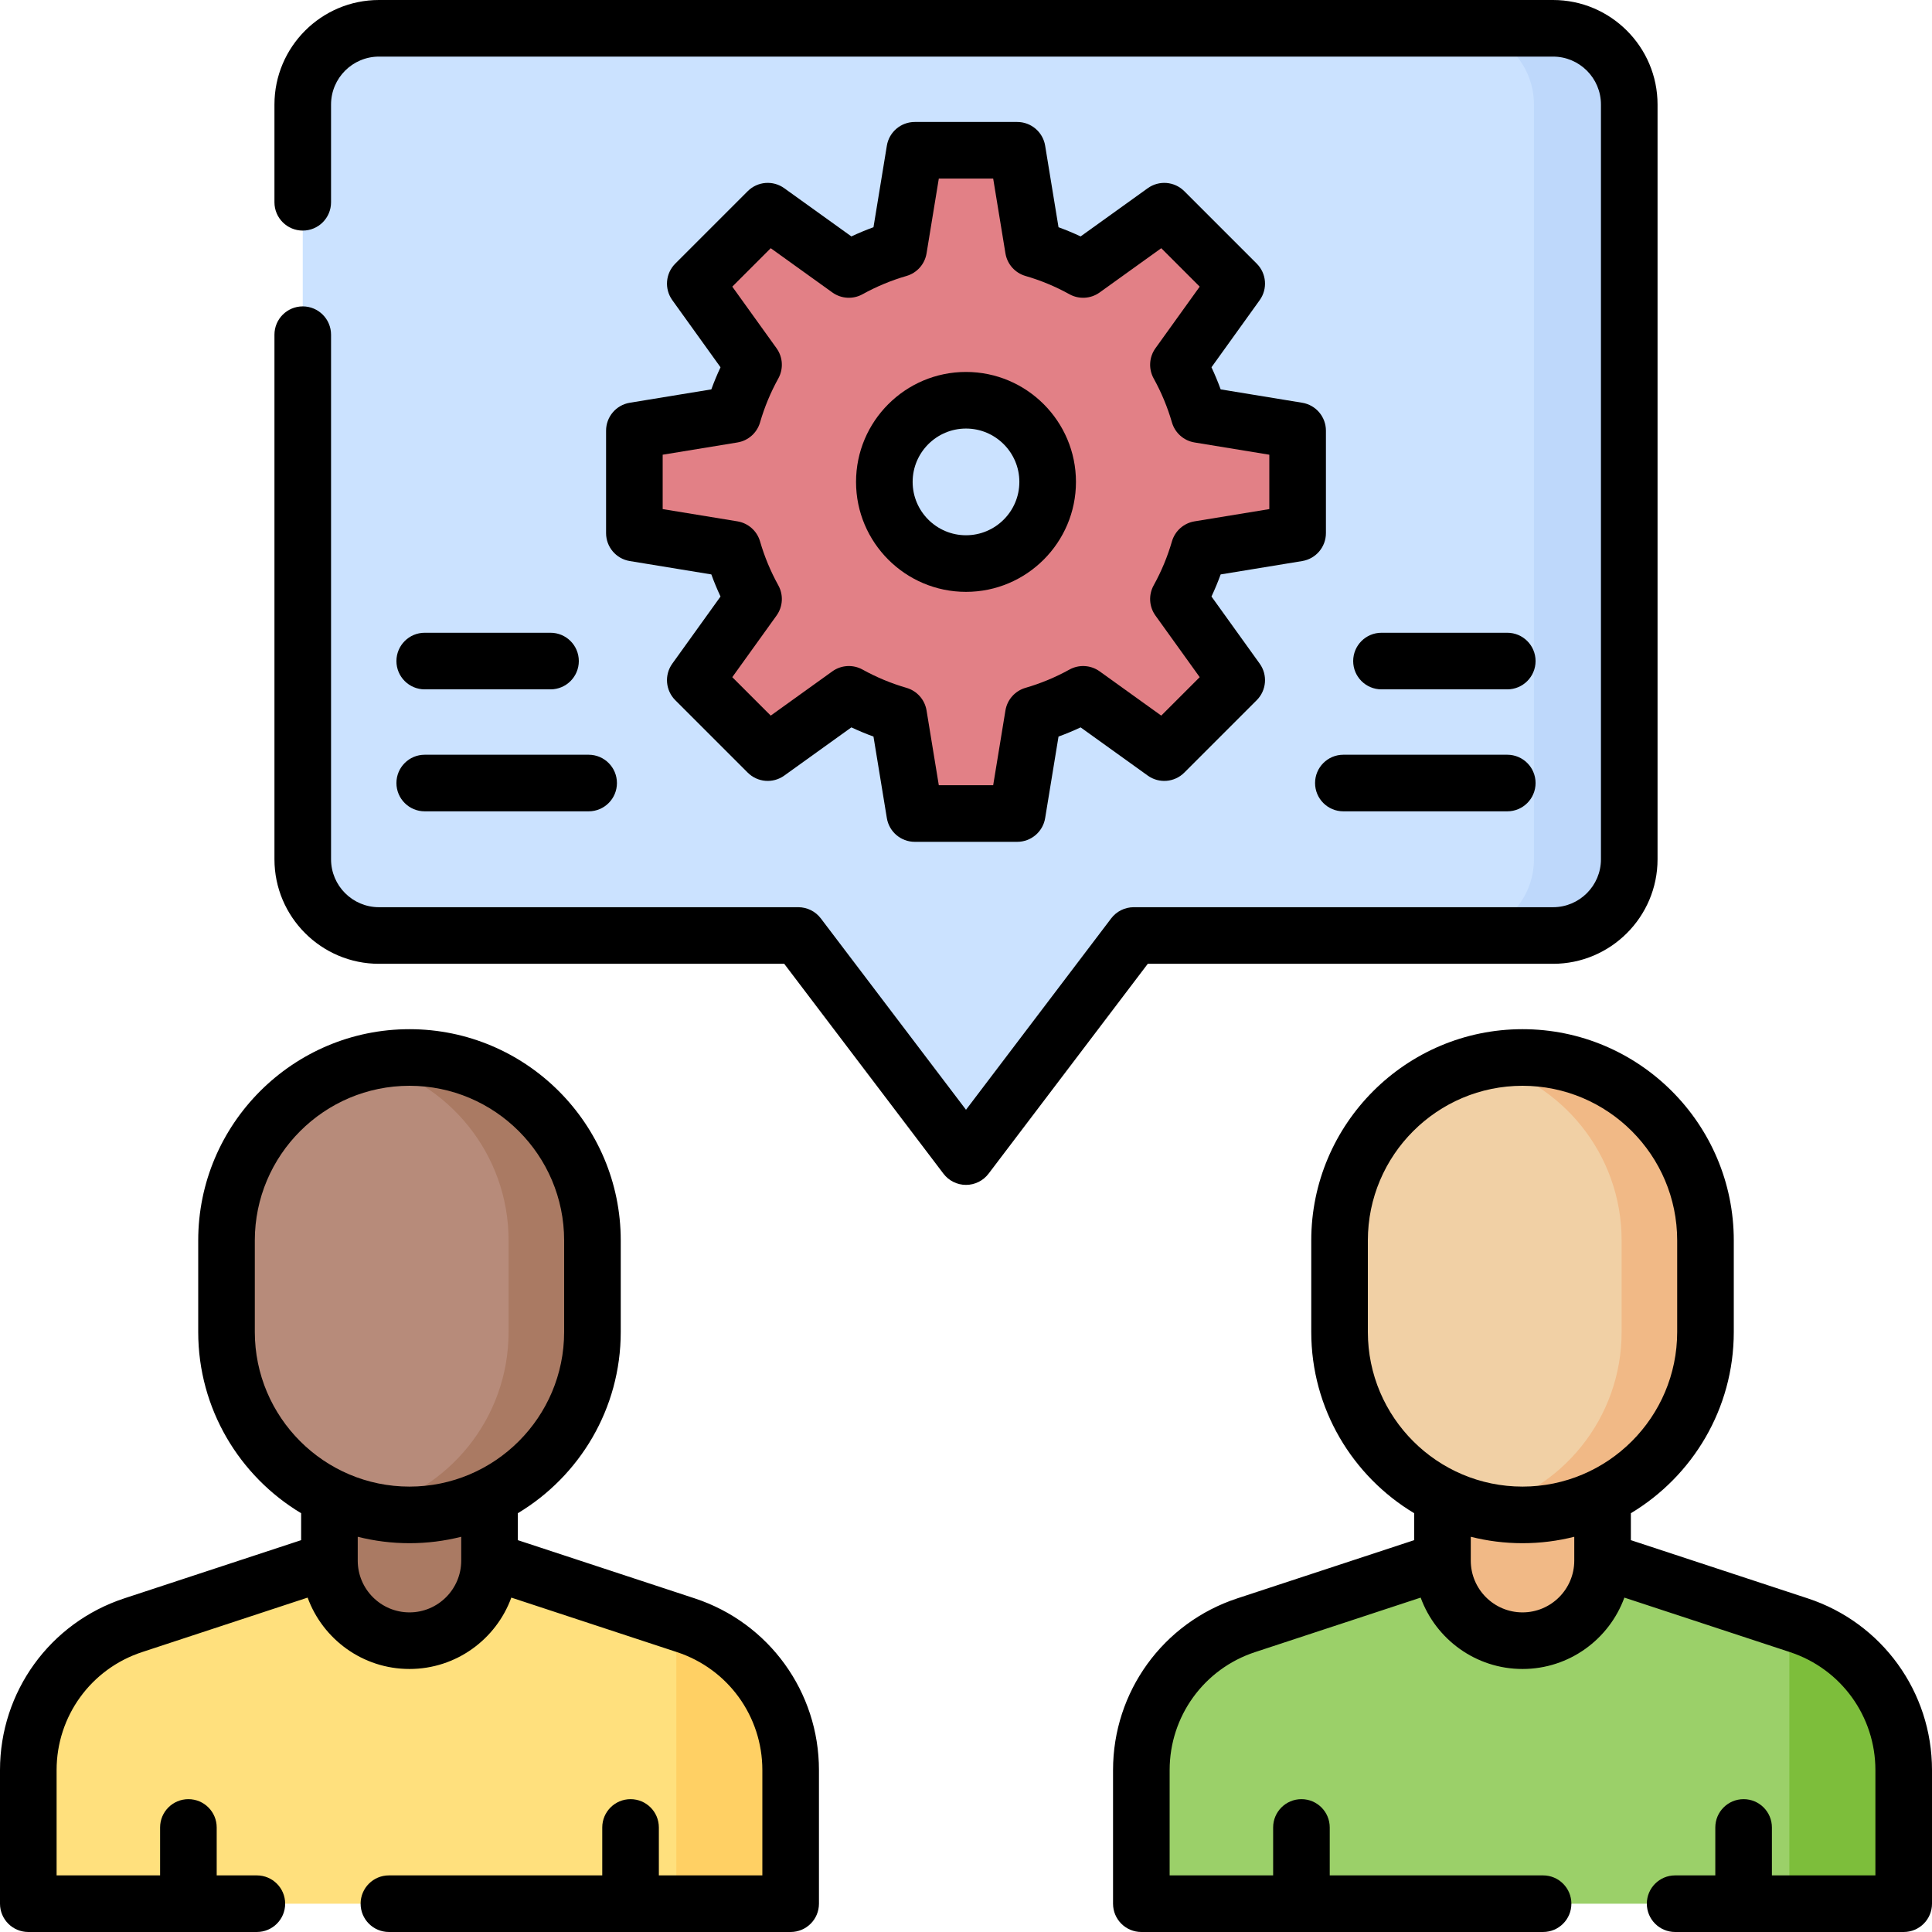 <svg id="Capa_1" enable-background="new 0 0 512 512" height="512" viewBox="0 0 512 512" width="512" xmlns="http://www.w3.org/2000/svg"><g><g><g><path d="m424.697 413.585 52.028 17.123c16.574 5.455 27.775 20.933 27.775 38.381v35.41h-202.033v-35.41c0-17.449 11.201-32.926 27.775-38.381l52.028-17.123z" fill="#9bd069"/></g><g><path d="m476.725 430.709-2.53-.833v74.624h30.305v-35.41c0-17.449-11.201-32.927-27.775-38.381z" fill="#7dbe3b"/></g><g><path d="m403.484 434.799c-11.716 0-21.213-9.498-21.213-21.213v-17.173h42.427v17.173c-.001 11.715-9.498 21.213-21.214 21.213z" fill="#f1b986"/></g><g><path d="m451.972 328.732c0-26.779-21.709-48.488-48.488-48.488s-48.488 21.709-48.488 48.488v24.244c0 26.779 21.709 48.488 48.488 48.488s48.488-21.709 48.488-48.488z" fill="#f1d0a5"/></g><g><path d="m403.484 280.244c-3.825 0-7.542.457-11.112 1.294 21.421 5.025 37.376 24.24 37.376 47.193v24.244c0 22.954-15.955 42.168-37.376 47.193 3.57.837 7.286 1.294 11.112 1.294 26.779 0 48.488-21.709 48.488-48.488v-24.244c0-26.777-21.709-48.486-48.488-48.486z" fill="#f1b986"/></g></g><g><g><path d="m129.73 413.585 52.028 17.123c16.574 5.455 27.775 20.933 27.775 38.381v35.41h-202.033v-35.41c0-17.449 11.2-32.926 27.775-38.381l52.028-17.123z" fill="#ffe07d"/></g><g><path d="m181.758 430.709-2.53-.833v74.624h30.305v-35.41c0-17.449-11.201-32.927-27.775-38.381z" fill="#ffd064"/></g><g><path d="m108.516 434.799c-11.716 0-21.213-9.498-21.213-21.213v-17.173h42.427v17.173c0 11.715-9.498 21.213-21.214 21.213z" fill="#aa7a63"/></g><g><path d="m157.004 328.732c0-26.779-21.709-48.488-48.488-48.488s-48.488 21.709-48.488 48.488v24.244c0 26.779 21.709 48.488 48.488 48.488s48.488-21.709 48.488-48.488z" fill="#b78b7a"/></g><g><path d="m108.516 280.244c-3.825 0-7.542.457-11.112 1.294 21.421 5.025 37.376 24.24 37.376 47.193v24.244c0 22.954-15.955 42.168-37.376 47.193 3.57.837 7.286 1.294 11.112 1.294 26.779 0 48.488-21.709 48.488-48.488v-24.244c0-26.777-21.709-48.486-48.488-48.486z" fill="#aa7a63"/></g></g><g><path d="m411.565 7.5h-311.13c-11.158 0-20.203 9.045-20.203 20.203v200.012c0 11.158 9.045 20.203 20.203 20.203h111.118l44.447 58.59 44.447-58.589h111.118c11.158 0 20.203-9.045 20.203-20.203v-200.013c0-11.158-9.045-20.203-20.203-20.203z" fill="#cbe2ff"/></g><g><path d="m411.565 7.5h-25.254c11.158 0 20.203 9.045 20.203 20.203v200.012c0 11.158-9.045 20.203-20.203 20.203h25.254c11.158 0 20.203-9.045 20.203-20.203v-200.012c0-11.158-9.045-20.203-20.203-20.203z" fill="#bed8fb"/></g><g><g><g><path d="m343.884 141.285v-27.151l-26.103-4.279c-1.341-4.632-3.19-9.049-5.482-13.189l15.444-21.5-19.199-19.199-21.5 15.444c-4.14-2.292-8.557-4.141-13.189-5.482l-4.279-26.103h-27.151l-4.279 26.103c-4.632 1.341-9.049 3.19-13.189 5.482l-21.5-15.444-19.199 19.199 15.444 21.5c-2.292 4.14-4.141 8.557-5.482 13.189l-26.103 4.279v27.151l26.103 4.279c1.341 4.632 3.19 9.049 5.482 13.189l-15.444 21.5 19.199 19.199 21.5-15.444c4.14 2.292 8.557 4.141 13.189 5.482l4.279 26.103h27.151l4.279-26.103c4.632-1.341 9.049-3.19 13.189-5.482l21.5 15.444 19.199-19.199-15.444-21.5c2.292-4.14 4.141-8.557 5.482-13.189zm-87.884 8.064c-11.951 0-21.639-9.688-21.639-21.639s9.688-21.64 21.639-21.64 21.639 9.688 21.639 21.639-9.688 21.64-21.639 21.64z" fill="#e28086"/></g></g></g><g><path d="m479.07 423.585-46.873-15.427v-7.141c16.323-9.793 27.274-27.66 27.274-48.042v-24.244c0-30.871-25.116-55.987-55.988-55.987-30.871 0-55.987 25.116-55.987 55.987v24.244c0 20.382 10.951 38.249 27.274 48.042v7.14l-46.873 15.427c-19.696 6.481-32.93 24.769-32.93 45.505v35.41c0 4.143 3.357 7.5 7.5 7.5h106.465c4.143 0 7.5-3.357 7.5-7.5s-3.357-7.5-7.5-7.5h-56.538v-12.703c0-4.143-3.357-7.5-7.5-7.5s-7.5 3.357-7.5 7.5v12.704h-27.427v-27.91c0-14.243 9.09-26.805 22.619-31.257l43.906-14.451c4.014 11.023 14.597 18.917 26.99 18.917 12.394 0 22.977-7.894 26.991-18.917l43.906 14.451c13.531 4.452 22.621 17.014 22.621 31.257v27.91h-27.427v-12.703c0-4.143-3.357-7.5-7.5-7.5s-7.5 3.357-7.5 7.5v12.703h-10.645c-4.143 0-7.5 3.357-7.5 7.5s3.357 7.5 7.5 7.5h60.572c4.143 0 7.5-3.357 7.5-7.5v-35.41c0-20.736-13.233-39.024-32.93-45.505zm-116.574-70.609v-24.244c0-22.601 18.387-40.987 40.987-40.987s40.988 18.387 40.988 40.987v24.244c0 22.601-18.388 40.988-40.988 40.988s-40.987-18.388-40.987-40.988zm40.987 74.323c-7.562 0-13.713-6.152-13.713-13.714v-.091c0-.015 0-.03 0-.044v-6.191c4.39 1.11 8.983 1.705 13.713 1.705s9.323-.595 13.714-1.705v6.191.044.091c0 7.561-6.152 13.714-13.714 13.714z"/><path d="m184.103 423.585-46.873-15.427v-7.14c16.323-9.793 27.274-27.66 27.274-48.042v-24.244c0-30.871-25.116-55.987-55.987-55.987-30.872 0-55.988 25.116-55.988 55.987v24.244c0 20.382 10.951 38.249 27.274 48.042v7.141l-46.873 15.426c-19.697 6.481-32.93 24.769-32.93 45.505v35.41c0 4.143 3.357 7.5 7.5 7.5h60.571c4.143 0 7.5-3.357 7.5-7.5s-3.357-7.5-7.5-7.5h-10.644v-12.703c0-4.143-3.357-7.5-7.5-7.5s-7.5 3.357-7.5 7.5v12.703h-27.427v-27.91c0-14.243 9.09-26.805 22.619-31.257l43.906-14.451c4.014 11.023 14.597 18.917 26.991 18.917 12.393 0 22.976-7.894 26.99-18.917l43.906 14.451c13.529 4.452 22.619 17.014 22.619 31.257v27.91h-27.427v-12.703c0-4.143-3.357-7.5-7.5-7.5s-7.5 3.357-7.5 7.5v12.703h-56.538c-4.143 0-7.5 3.357-7.5 7.5s3.357 7.5 7.5 7.5h106.465c4.143 0 7.5-3.357 7.5-7.5v-35.41c.001-20.736-13.232-39.024-32.928-45.505zm-116.575-70.609v-24.244c0-22.601 18.388-40.987 40.988-40.987s40.987 18.387 40.987 40.987v24.244c0 22.601-18.387 40.988-40.987 40.988s-40.988-18.388-40.988-40.988zm40.989 74.323c-7.562 0-13.714-6.152-13.714-13.714v-.091c0-.015 0-.03 0-.044v-6.191c4.39 1.11 8.983 1.705 13.714 1.705 4.73 0 9.323-.595 13.713-1.705v6.191.044.091c-.001 7.561-6.152 13.714-13.713 13.714z"/><path d="m411.565 255.419c15.275 0 27.703-12.428 27.703-27.703v-200.013c.001-15.275-12.427-27.703-27.703-27.703h-311.13c-15.276 0-27.704 12.428-27.704 27.703v25.904c0 4.143 3.357 7.5 7.5 7.5s7.5-3.357 7.5-7.5v-25.904c0-7.005 5.699-12.703 12.704-12.703h311.131c7.005 0 12.703 5.698 12.703 12.703v200.013c0 7.005-5.698 12.703-12.703 12.703h-111.119c-2.346 0-4.558 1.098-5.976 2.967l-38.471 50.713-38.472-50.713c-1.418-1.869-3.63-2.967-5.976-2.967h-111.117c-7.005 0-12.703-5.698-12.703-12.703v-139.02c0-4.143-3.357-7.5-7.5-7.5s-7.5 3.357-7.5 7.5v139.02c0 15.275 12.428 27.703 27.703 27.703h107.394l42.196 55.622c1.419 1.869 3.63 2.967 5.976 2.967s4.557-1.098 5.976-2.967l42.196-55.622z"/><path d="m256 156.849c16.067 0 29.14-13.072 29.14-29.14s-13.073-29.139-29.14-29.139-29.14 13.071-29.14 29.139 13.073 29.14 29.14 29.14zm0-43.279c7.797 0 14.14 6.343 14.14 14.139 0 7.797-6.343 14.14-14.14 14.14s-14.14-6.343-14.14-14.14c0-7.796 6.343-14.139 14.14-14.139z"/><path d="m166.903 106.732c-3.626.595-6.287 3.728-6.287 7.401v27.151c0 3.674 2.661 6.807 6.287 7.401l21.607 3.542c.724 1.985 1.536 3.941 2.435 5.858l-12.78 17.791c-2.143 2.984-1.81 7.082.789 9.68l19.199 19.198c2.599 2.599 6.696 2.93 9.678.788l17.792-12.78c1.916.898 3.872 1.711 5.858 2.436l3.542 21.607c.595 3.626 3.728 6.287 7.401 6.287h27.15c3.674 0 6.807-2.661 7.401-6.287l3.542-21.607c1.986-.725 3.942-1.537 5.858-2.436l17.792 12.78c2.98 2.143 7.081 1.81 9.678-.788l19.199-19.198c2.599-2.598 2.932-6.695.789-9.68l-12.78-17.791c.898-1.917 1.711-3.873 2.435-5.858l21.607-3.542c3.626-.595 6.287-3.728 6.287-7.401v-27.151c0-3.674-2.661-6.807-6.287-7.401l-21.607-3.542c-.724-1.986-1.536-3.941-2.435-5.858l12.779-17.791c2.144-2.984 1.811-7.082-.788-9.68l-19.199-19.198c-2.598-2.598-6.694-2.929-9.678-.788l-17.792 12.779c-1.917-.898-3.872-1.711-5.858-2.435l-3.542-21.607c-.595-3.626-3.728-6.287-7.401-6.287h-27.15c-3.674 0-6.807 2.661-7.401 6.287l-3.542 21.607c-1.986.724-3.941 1.536-5.858 2.435l-17.792-12.779c-2.982-2.144-7.082-1.812-9.678.788l-19.199 19.198c-2.599 2.598-2.932 6.695-.788 9.68l12.779 17.791c-.898 1.917-1.711 3.872-2.435 5.858zm38.889-14.443-11.727-16.325 10.189-10.189 16.326 11.728c2.354 1.691 5.472 1.875 8.007.47 3.693-2.044 7.61-3.673 11.644-4.84 2.778-.805 4.848-3.136 5.315-5.991l3.248-19.815h14.41l3.248 19.815c.468 2.855 2.537 5.187 5.315 5.991 4.033 1.167 7.95 2.796 11.644 4.84 2.536 1.405 5.655 1.222 8.007-.47l16.326-11.728 10.189 10.189-11.727 16.325c-1.691 2.354-1.875 5.473-.471 8.008 2.044 3.693 3.673 7.61 4.84 11.644.805 2.778 3.136 4.848 5.991 5.315l19.815 3.248v14.411l-19.815 3.248c-2.855.468-5.187 2.537-5.991 5.315-1.168 4.033-2.796 7.95-4.84 11.642-1.404 2.536-1.221 5.654.47 8.009l11.729 16.326-10.19 10.189-16.326-11.728c-2.352-1.69-5.471-1.874-8.007-.47-3.691 2.043-7.608 3.671-11.644 4.839-2.778.805-4.848 3.136-5.315 5.991l-3.248 19.816h-14.41l-3.248-19.816c-.468-2.855-2.537-5.187-5.315-5.991-4.035-1.168-7.952-2.796-11.644-4.839-2.535-1.404-5.653-1.221-8.007.47l-16.326 11.728-10.19-10.189 11.729-16.326c1.69-2.354 1.874-5.473.47-8.009-2.044-3.691-3.672-7.608-4.84-11.642-.805-2.778-3.136-4.848-5.991-5.315l-19.815-3.248v-14.411l19.815-3.248c2.855-.468 5.187-2.537 5.991-5.315 1.167-4.033 2.796-7.95 4.84-11.644 1.404-2.535 1.22-5.653-.471-8.008z"/><path d="m399.443 182.687c4.143 0 7.5-3.357 7.5-7.5s-3.357-7.5-7.5-7.5h-33.336c-4.143 0-7.5 3.357-7.5 7.5s3.357 7.5 7.5 7.5z"/><path d="m348.506 207.512c0 4.143 3.357 7.5 7.5 7.5h43.438c4.143 0 7.5-3.357 7.5-7.5s-3.357-7.5-7.5-7.5h-43.438c-4.143 0-7.5 3.357-7.5 7.5z"/><path d="m112.557 182.687h33.336c4.143 0 7.5-3.357 7.5-7.5s-3.357-7.5-7.5-7.5h-33.336c-4.143 0-7.5 3.357-7.5 7.5s3.357 7.5 7.5 7.5z"/><path d="m112.557 215.012h43.438c4.143 0 7.5-3.357 7.5-7.5s-3.357-7.5-7.5-7.5h-43.438c-4.143 0-7.5 3.357-7.5 7.5s3.357 7.5 7.5 7.5z"/></g></g></svg>